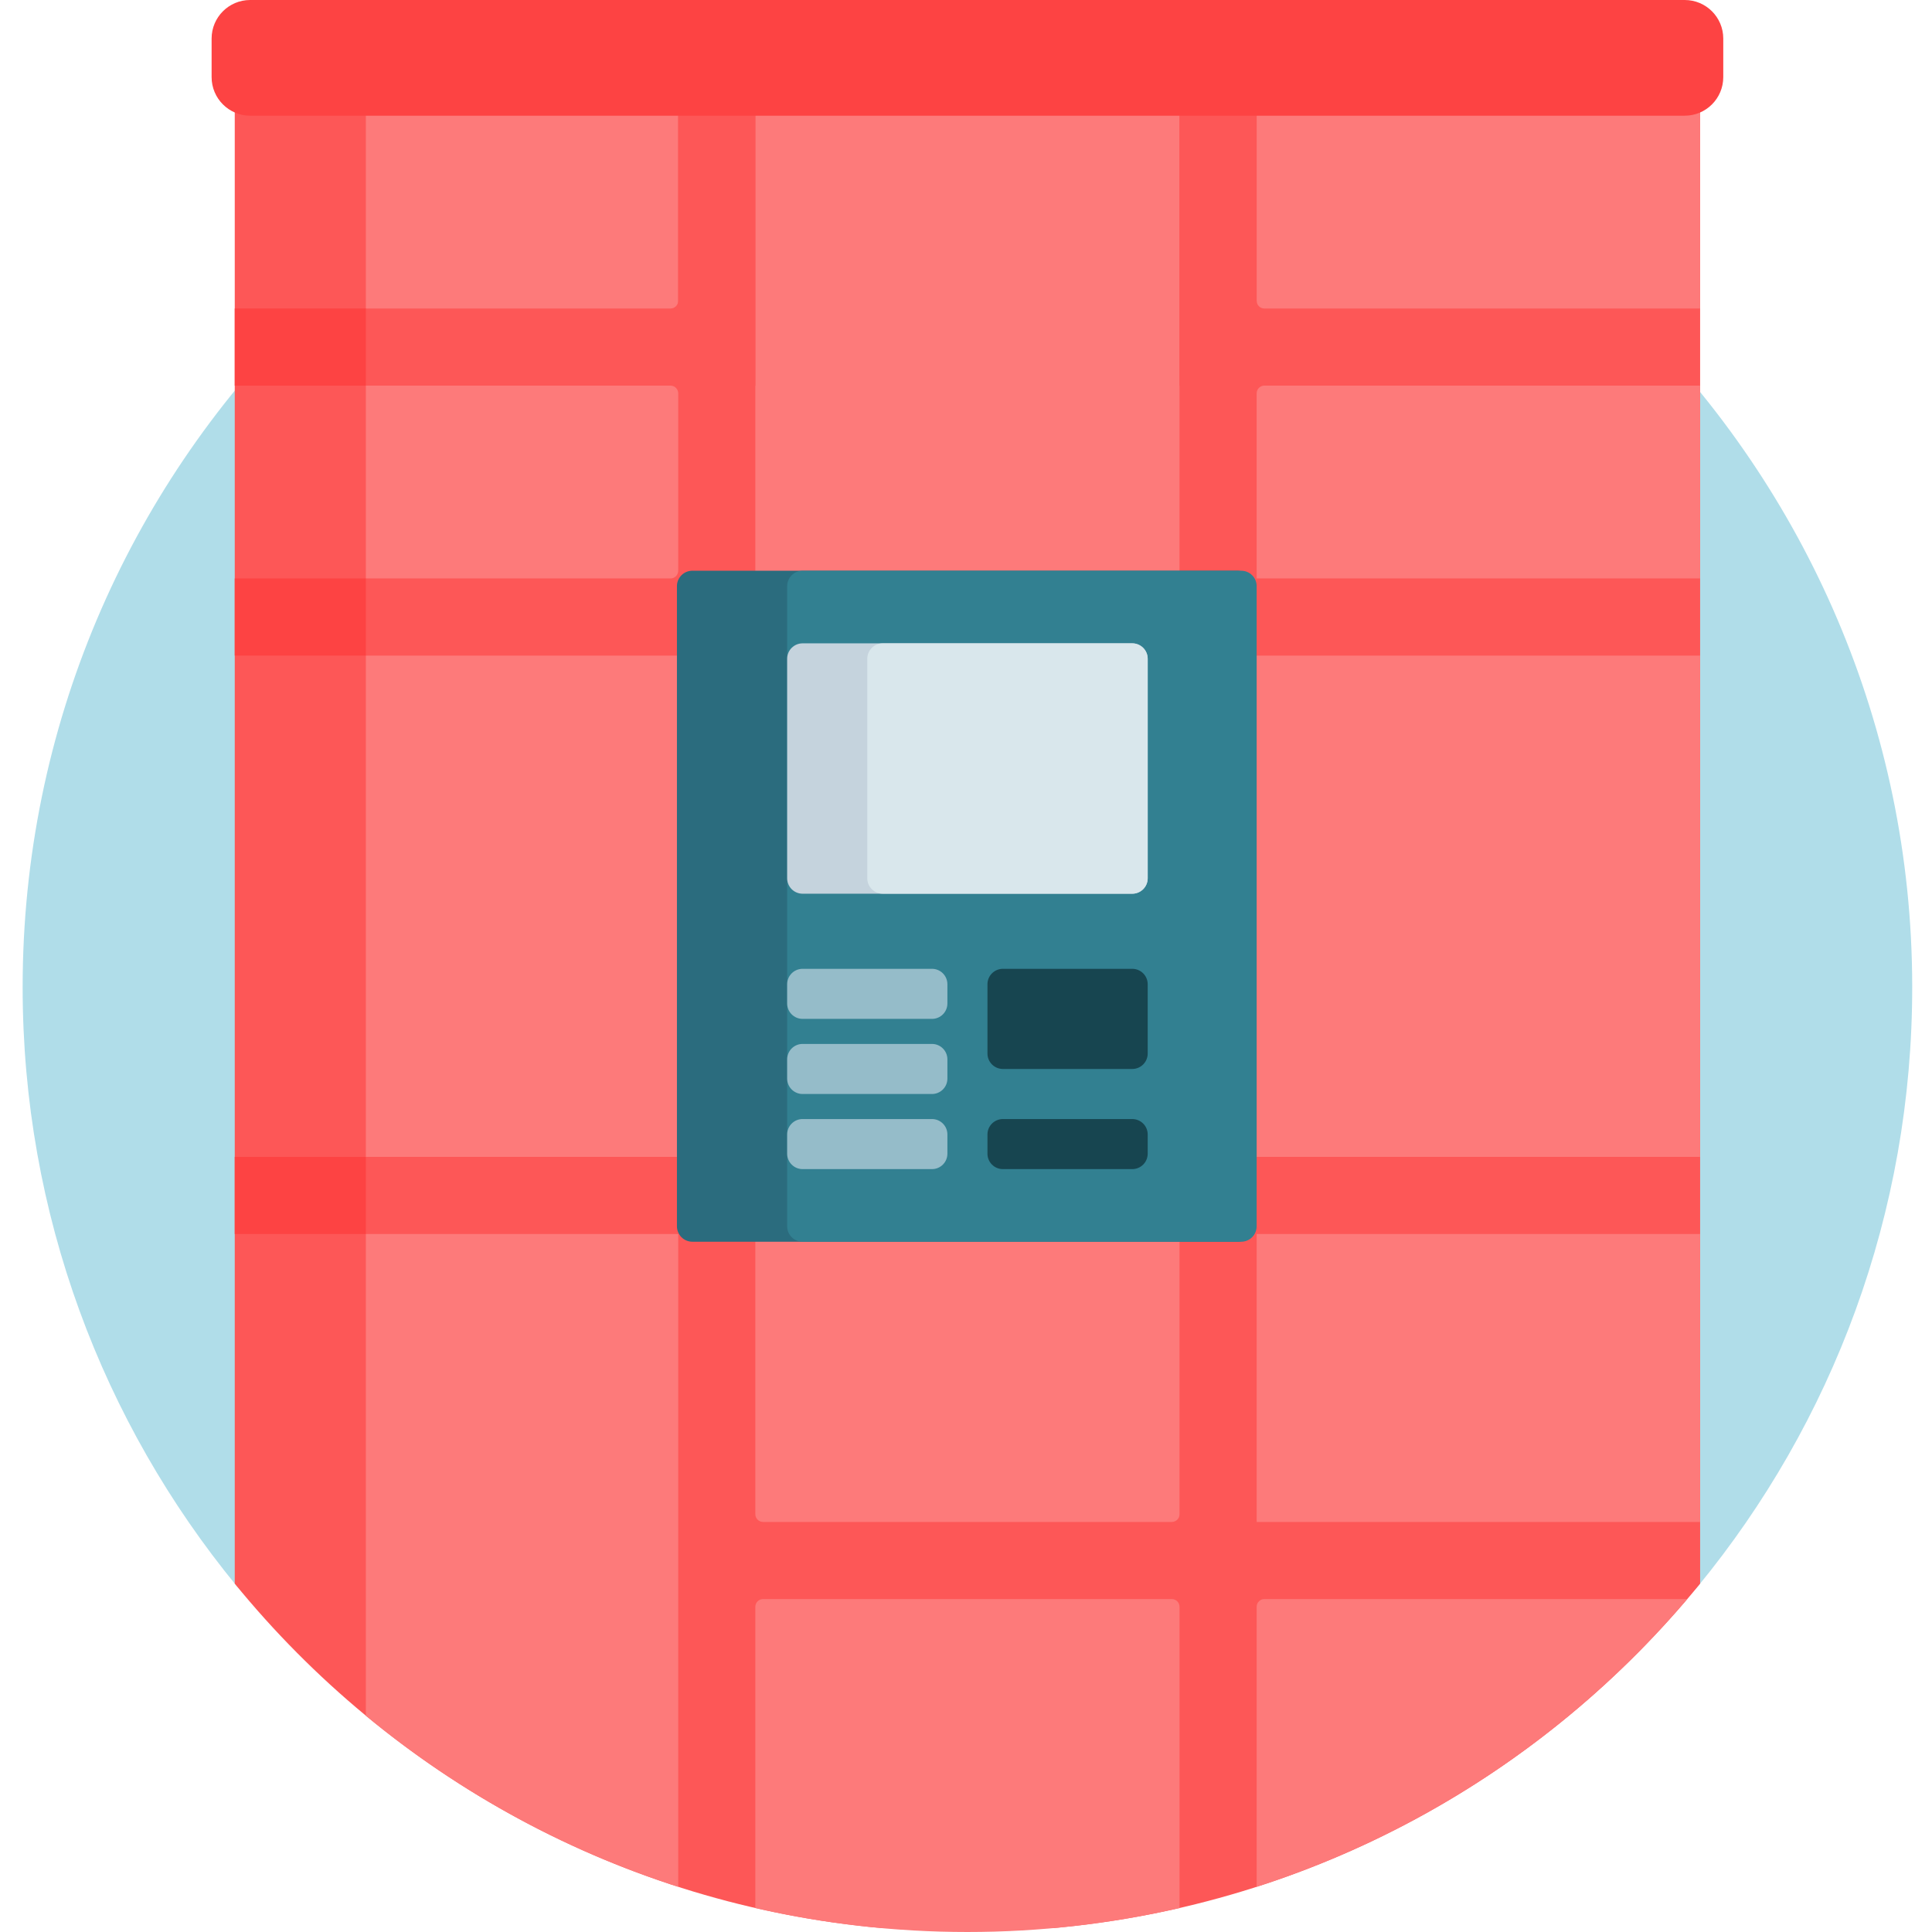 <svg height="512pt" viewBox="-6 0 512 512.001" width="512pt" xmlns="http://www.w3.org/2000/svg"><path d="m78.812 421.641c-6.41 6.035-16.559 5.414-22.141-1.395-35.41-43.184-56.672-98.418-56.672-158.625 0-138.133 111.859-250.137 249.934-250.379 137.902-.242 250.66 112.172 250.824 250.074.074 60.371-21.23 115.754-56.746 159.027-5.555 6.766-15.688 7.297-22.062 1.297-44.812-42.184-105.168-68.043-171.57-68.043s-126.754 25.859-171.566 68.043zm0 0" fill="#b0dde9"/><path d="m444.551 15.328v404.355c-41.453 50.863-102.492 85.121-171.621 91.293h-45.102c-69.129-6.172-130.164-40.43-171.617-91.293v-404.355c0-8.465 6.863-15.328 15.328-15.328h357.684c8.465 0 15.328 6.863 15.328 15.328zm0 0" fill="#fd5757"/><path d="m306.586 425.816v79.84c-18.066 4.145-36.879 6.344-56.207 6.344s-38.137-2.199-56.207-6.344v-79.84c0-1.129.914-2.043 2.043-2.043h108.328c1.129-.004 2.043.914 2.043 2.043zm-112.414-119.23h112.414v-132.852h-112.414zm2.043 96.746h108.328c1.129 0 2.043-.914 2.043-2.043v-74.262h-112.414v74.262c0 1.129.914 2.043 2.043 2.043zm-7.02 101.129c1.211.309 2.43.594 3.648.883-1.219-.289-2.438-.578-3.648-.883zm-15.461-330.727h-82.781v132.852h82.781zm-2.047-71.539h-80.734v51.098h80.734c1.133 0 2.047-.914 2.047-2.043v-47.012c0-1.129-.914-2.043-2.047-2.043zm257.535-102.195h-322.938c-8.469 0-15.332 6.863-15.332 15.328v66.43h80.734c1.133 0 2.047-.914 2.047-2.047v-56.5c6.695-2.152 13.508-4.043 20.438-5.633v135.715h112.414v-135.715c6.93 1.59 13.742 3.48 20.441 5.633v56.5c0 1.133.914 2.047 2.043 2.047h115.48v-66.43c0-8.465-6.863-15.328-15.328-15.328zm-255.488 500.031v-173.004h-82.781v127.664c27.984 23.129 61.082 40.285 97.34 49.535-4.914-1.254-9.77-2.656-14.559-4.195zm153.293-74.215v74.215c-1.555.5-3.117.984-4.684 1.453 46.832-14.035 87.895-41.406 118.785-77.711h-112.059c-1.129-.004-2.043.914-2.043 2.043zm0-272.523h117.523v-51.098h-115.48c-1.129 0-2.043.914-2.043 2.043zm0 250.039h117.523v-76.305h-117.523zm0-96.746h117.523v-132.852h-117.523zm-5.074 195.02c-1.133.336-2.273.656-3.414.98 1.141-.324 2.281-.645 3.414-.98zm-15.051 3.98c.637-.148 1.273-.309 1.914-.461-.641.152-1.273.312-1.914.461zm8.809-2.215c-.941.254-1.883.504-2.828.746.945-.242 1.887-.492 2.828-.746zm0 0" fill="#fd7a7a"/><path d="m173.734 0h20.438v102.195h-20.438zm132.852 0v102.195h20.441v-102.195zm0 0" fill="#fd5757"/><path d="m56.207 306.586h34.746v20.441h-34.746zm0-132.852h34.746v-20.441h-34.746zm0-91.977v20.438h34.746v-20.438zm394.477-71.539v10.219c0 5.645-4.574 10.223-10.219 10.223h-380.168c-5.645 0-10.219-4.578-10.219-10.223v-10.219c0-5.645 4.574-10.219 10.219-10.219h380.168c5.645 0 10.219 4.574 10.219 10.219zm0 0" fill="#fd4343"/><path d="m321.934 329.07h-144.453c-2.258 0-4.086-1.832-4.086-4.09v-169.645c0-2.258 1.828-4.086 4.086-4.086h144.453c2.258 0 4.086 1.828 4.086 4.086v169.645c0 2.258-1.828 4.09-4.086 4.09zm0 0" fill="#2b6c7e"/><path d="m322.938 329.07h-116.242c-2.258 0-4.09-1.832-4.09-4.09v-169.645c0-2.258 1.832-4.086 4.09-4.086h116.242c2.258 0 4.09 1.828 4.09 4.086v169.645c0 2.258-1.832 4.09-4.09 4.09zm0 0" fill="#328091"/><path d="m294.062 236.844h-87.367c-2.258 0-4.09-1.832-4.09-4.09v-58.176c0-2.258 1.832-4.086 4.09-4.086h87.367c2.258 0 4.09 1.828 4.09 4.086v58.176c0 2.258-1.832 4.09-4.09 4.09zm0 0" fill="#c5d3dd"/><path d="m294.062 236.844h-66.137c-2.258 0-4.086-1.832-4.086-4.09v-58.176c0-2.258 1.828-4.086 4.086-4.086h66.137c2.258 0 4.09 1.828 4.09 4.086v58.176c0 2.258-1.832 4.09-4.09 4.09zm0 0" fill="#d9e7ec"/><path d="m245.07 280.742v5.094c0 2.258-1.828 4.086-4.086 4.086h-34.289c-2.258 0-4.09-1.828-4.09-4.086v-5.094c0-2.258 1.832-4.09 4.09-4.09h34.289c2.258 0 4.086 1.832 4.086 4.09zm-4.086 15.816h-34.289c-2.258 0-4.09 1.832-4.09 4.086v5.098c0 2.258 1.832 4.086 4.09 4.086h34.289c2.258 0 4.086-1.828 4.086-4.086v-5.098c0-2.254-1.828-4.086-4.086-4.086zm0-39.812h-34.289c-2.258 0-4.09 1.832-4.09 4.09v5.094c0 2.258 1.832 4.086 4.09 4.086h34.289c2.258 0 4.086-1.828 4.086-4.086v-5.094c0-2.258-1.828-4.09-4.086-4.09zm0 0" fill="#95bcc9"/><path d="m298.152 260.836v18.363c0 2.258-1.832 4.09-4.09 4.09h-34.285c-2.258 0-4.09-1.832-4.09-4.09v-18.363c0-2.258 1.832-4.09 4.09-4.09h34.285c2.258 0 4.09 1.832 4.09 4.09zm-4.09 35.723h-34.285c-2.258 0-4.09 1.832-4.09 4.086v5.098c0 2.258 1.832 4.086 4.09 4.086h34.285c2.258 0 4.09-1.828 4.09-4.086v-5.098c0-2.254-1.832-4.086-4.09-4.086zm0 0" fill="#174550"/></svg>